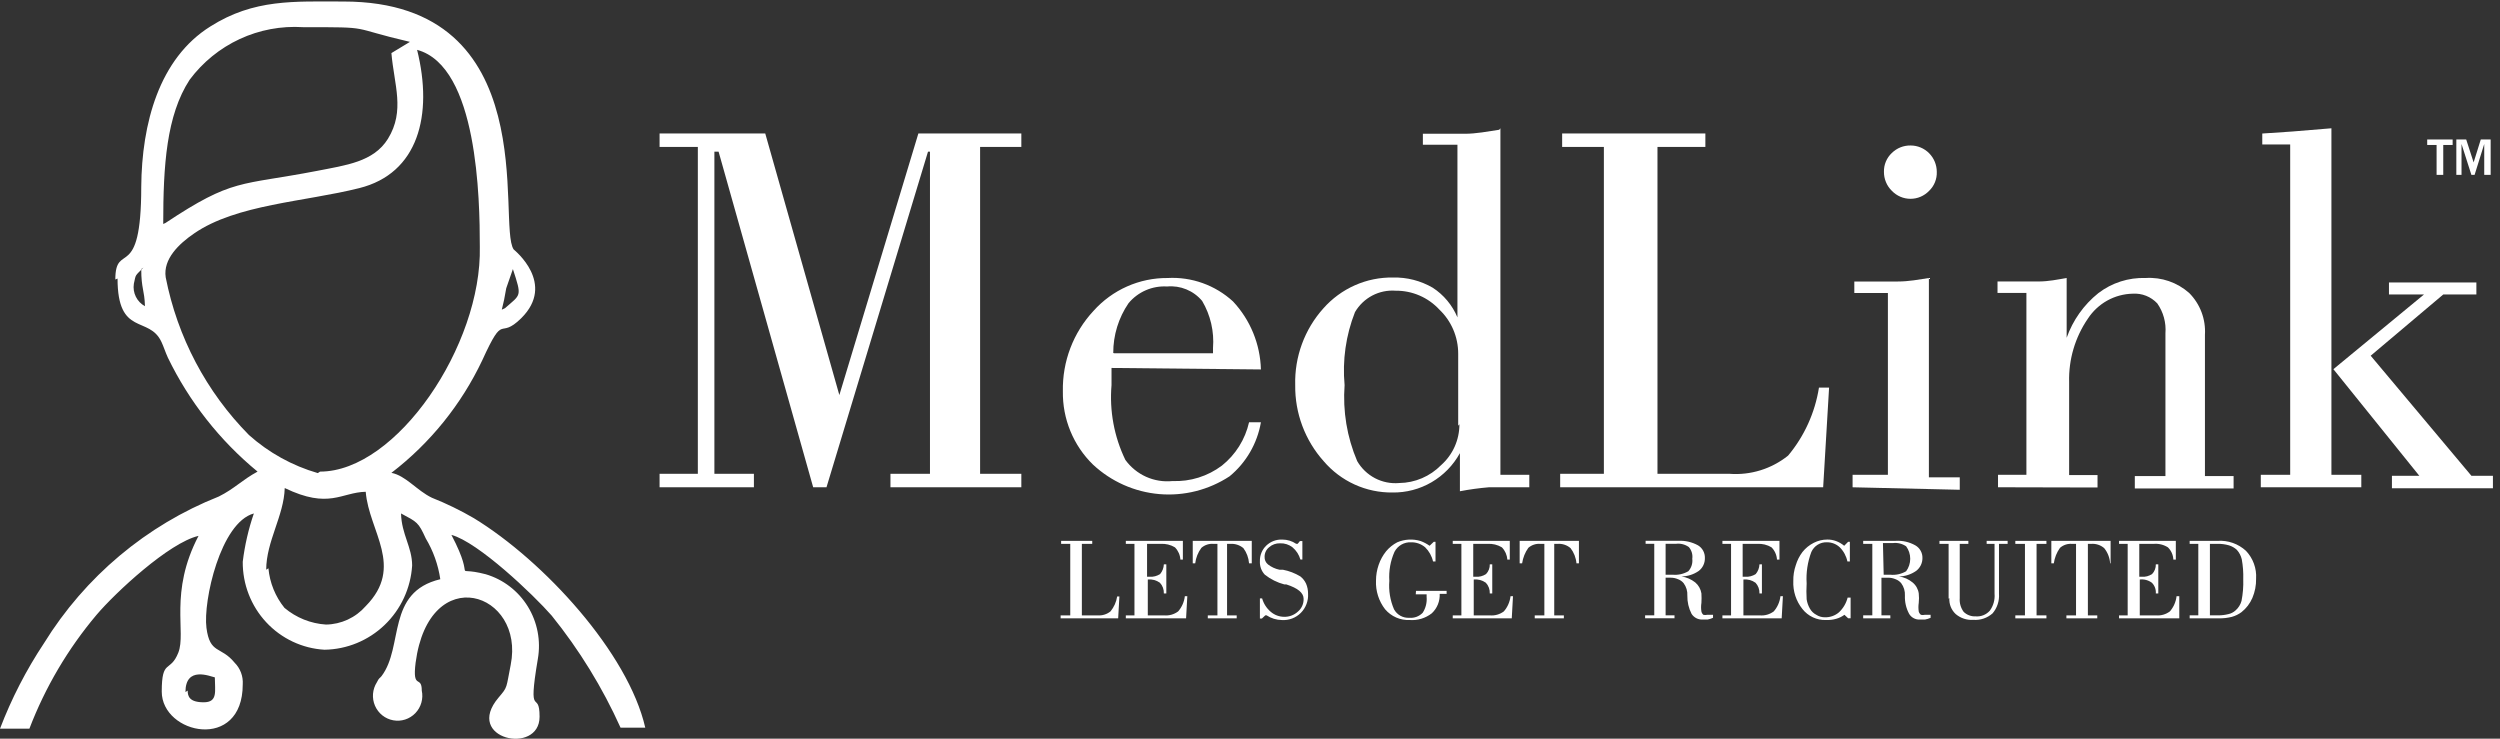 <svg width="176" height="52" viewBox="0 0 176 52" fill="none" xmlns="http://www.w3.org/2000/svg">
<rect x="0" y="0" width="176" height="52" fill="#333333" stroke="none"/>
<g clip-path="url(#clip0_16465_49492)">
<path d="M74.668 43.532V43.322H75.346V38.289H74.703V38.078H76.893V38.289H76.163V43.322H77.276C77.601 43.348 77.925 43.247 78.18 43.041C78.427 42.74 78.589 42.376 78.649 41.989H78.806L78.719 43.532H74.668Z" fill="white"/>
<path d="M79.258 43.532V43.322H79.866V38.289H79.258V38.078H83.274V39.394H83.1C83.079 39.07 82.943 38.765 82.717 38.534C82.414 38.351 82.062 38.265 81.709 38.289H80.753V40.604H80.927C81.19 40.624 81.453 40.556 81.674 40.411C81.835 40.218 81.926 39.978 81.935 39.727H82.109V41.779H81.935C81.941 41.641 81.919 41.503 81.872 41.373C81.824 41.244 81.751 41.125 81.657 41.025C81.41 40.847 81.107 40.766 80.805 40.797V43.322H81.952C82.306 43.355 82.659 43.255 82.943 43.041C83.204 42.741 83.368 42.368 83.413 41.972H83.587L83.5 43.532H79.258Z" fill="white"/>
<path d="M85.029 43.532V43.322H85.707V38.289H85.429C85.276 38.275 85.121 38.293 84.975 38.342C84.829 38.39 84.693 38.467 84.577 38.569C84.341 38.887 84.191 39.262 84.143 39.657H83.969V38.078H88.124V39.657H87.933C87.903 39.269 87.764 38.898 87.533 38.587C87.275 38.372 86.945 38.265 86.611 38.289H86.385V43.322H87.063V43.532H85.029Z" fill="white"/>
<path d="M88.836 43.546H88.697V42.125H88.853C88.957 42.496 89.169 42.826 89.462 43.072C89.724 43.297 90.056 43.421 90.401 43.423C90.76 43.434 91.11 43.301 91.374 43.055C91.504 42.946 91.607 42.809 91.676 42.654C91.745 42.499 91.779 42.33 91.774 42.16C91.774 41.739 91.374 41.406 90.557 41.143H90.418C89.919 41.012 89.451 40.779 89.045 40.459C88.926 40.333 88.834 40.185 88.774 40.022C88.715 39.859 88.688 39.686 88.697 39.512C88.691 39.306 88.727 39.101 88.805 38.911C88.883 38.72 89 38.549 89.149 38.407C89.299 38.264 89.477 38.152 89.671 38.08C89.865 38.008 90.072 37.976 90.279 37.986C90.626 37.986 90.965 38.089 91.252 38.285H91.357L91.513 38.092H91.687V39.389H91.548C91.452 39.053 91.258 38.754 90.992 38.53C90.743 38.337 90.436 38.237 90.123 38.249C89.836 38.238 89.555 38.338 89.34 38.53C89.241 38.61 89.162 38.711 89.108 38.827C89.053 38.942 89.026 39.069 89.027 39.197C89.022 39.3 89.041 39.404 89.083 39.498C89.126 39.593 89.19 39.676 89.271 39.74C89.507 39.921 89.78 40.047 90.07 40.108H90.314C90.75 40.191 91.168 40.352 91.548 40.582C91.719 40.718 91.856 40.892 91.948 41.091C92.042 41.312 92.089 41.551 92.087 41.792C92.103 42.04 92.066 42.289 91.979 42.522C91.892 42.755 91.757 42.966 91.583 43.142C91.408 43.318 91.199 43.454 90.968 43.542C90.737 43.63 90.49 43.667 90.244 43.651C89.861 43.646 89.487 43.53 89.166 43.318H89.079L88.836 43.546Z" fill="white"/>
<path d="M99.686 41.597H101.842V41.808H101.355C101.367 42.063 101.323 42.318 101.227 42.554C101.131 42.79 100.985 43.002 100.799 43.176C100.359 43.521 99.808 43.689 99.252 43.649C98.924 43.665 98.597 43.606 98.296 43.475C97.995 43.344 97.727 43.146 97.513 42.895C97.067 42.322 96.839 41.606 96.87 40.878C96.87 40.496 96.934 40.116 97.061 39.756C97.179 39.412 97.356 39.092 97.583 38.809C97.8 38.549 98.066 38.334 98.365 38.178C98.889 37.955 99.473 37.924 100.017 38.09C100.239 38.173 100.449 38.285 100.643 38.423L100.938 38.142H101.06V39.528H100.886C100.801 39.147 100.608 38.8 100.33 38.528C100.052 38.294 99.7 38.17 99.339 38.178C99.102 38.166 98.867 38.222 98.66 38.34C98.454 38.458 98.285 38.633 98.174 38.844C97.888 39.487 97.762 40.192 97.809 40.896C97.754 41.58 97.867 42.266 98.139 42.895C98.244 43.087 98.401 43.246 98.592 43.351C98.783 43.457 99 43.505 99.217 43.492C99.389 43.507 99.563 43.484 99.726 43.423C99.888 43.362 100.035 43.266 100.156 43.141C100.372 42.809 100.47 42.413 100.434 42.018V41.843H99.669L99.686 41.597Z" fill="white"/>
<path d="M102.273 43.532V43.322H102.882V38.289H102.273V38.078H106.289V39.394H106.115C106.094 39.07 105.959 38.765 105.733 38.534C105.429 38.351 105.078 38.265 104.725 38.289H103.716V40.604H103.873C104.136 40.627 104.4 40.559 104.62 40.411C104.707 40.32 104.774 40.213 104.819 40.095C104.864 39.978 104.885 39.852 104.881 39.727H105.055V41.779H104.881C104.887 41.641 104.865 41.503 104.818 41.373C104.77 41.244 104.697 41.125 104.603 41.025C104.356 40.847 104.053 40.766 103.751 40.797V43.322H104.881C105.234 43.355 105.587 43.255 105.872 43.041C106.133 42.741 106.296 42.368 106.341 41.972H106.515L106.428 43.532H102.273Z" fill="white"/>
<path d="M108.045 43.532V43.322H108.723V38.289H108.445C108.291 38.275 108.137 38.293 107.99 38.342C107.844 38.39 107.709 38.467 107.593 38.569C107.364 38.891 107.215 39.264 107.158 39.657H106.984V38.078H111.157V39.657H110.983C110.949 39.267 110.804 38.895 110.566 38.587C110.31 38.368 109.978 38.261 109.644 38.289H109.418V43.322H110.096V43.532H108.045Z" fill="white"/>
<path d="M115.816 43.318H116.46V38.285H115.851V38.074H118.146C118.63 38.048 119.111 38.157 119.537 38.39C119.69 38.481 119.816 38.612 119.902 38.77C119.987 38.927 120.029 39.105 120.024 39.284C120.028 39.46 119.991 39.635 119.916 39.793C119.84 39.952 119.728 40.09 119.589 40.196C119.23 40.444 118.807 40.578 118.372 40.582C118.727 40.635 119.063 40.78 119.346 41.003C119.577 41.2 119.731 41.473 119.78 41.775C119.793 41.997 119.793 42.219 119.78 42.441C119.747 42.644 119.747 42.852 119.78 43.055C119.801 43.144 119.849 43.224 119.919 43.283C120.005 43.303 120.094 43.303 120.18 43.283H120.389H120.597V43.493C120.475 43.55 120.347 43.591 120.215 43.616H119.85C119.698 43.622 119.548 43.588 119.414 43.517C119.28 43.446 119.166 43.341 119.085 43.213C118.882 42.817 118.781 42.377 118.789 41.932C118.808 41.618 118.715 41.308 118.528 41.056C118.423 40.928 118.284 40.831 118.129 40.775C117.97 40.705 117.798 40.669 117.624 40.67H117.259V43.318H117.885V43.528H115.816V43.318ZM117.259 40.459H117.746C118.133 40.496 118.522 40.41 118.859 40.214C118.965 40.096 119.045 39.957 119.093 39.806C119.141 39.655 119.156 39.495 119.137 39.337C119.157 39.19 119.146 39.04 119.104 38.898C119.062 38.756 118.99 38.624 118.894 38.513C118.626 38.323 118.297 38.241 117.972 38.285H117.259V40.459Z" fill="white"/>
<path d="M121.258 43.532V43.322H121.866V38.289H121.258V38.078H125.274V39.394H125.1C125.079 39.07 124.943 38.765 124.717 38.534C124.414 38.351 124.062 38.265 123.709 38.289H122.683V40.604H122.857C123.121 40.624 123.383 40.556 123.605 40.411C123.765 40.218 123.857 39.978 123.866 39.727H124.039V41.779H123.866C123.871 41.641 123.85 41.503 123.802 41.373C123.754 41.244 123.681 41.125 123.587 41.025C123.34 40.847 123.037 40.766 122.736 40.797V43.322H123.883C124.236 43.355 124.589 43.255 124.874 43.041C125.134 42.741 125.298 42.368 125.343 41.972H125.517L125.43 43.532H121.258Z" fill="white"/>
<path d="M130.126 42.071H130.283V43.526H130.109L129.848 43.281C129.676 43.409 129.481 43.504 129.274 43.562C129.037 43.63 128.791 43.659 128.544 43.649C128.228 43.659 127.915 43.594 127.628 43.46C127.341 43.326 127.09 43.127 126.893 42.877C126.444 42.319 126.216 41.614 126.249 40.896C126.242 40.52 126.301 40.146 126.423 39.791C126.523 39.455 126.682 39.14 126.893 38.861C127.109 38.589 127.382 38.367 127.692 38.212C127.988 38.061 128.316 37.983 128.648 37.984C128.856 37.983 129.062 38.018 129.257 38.09C129.466 38.167 129.66 38.28 129.831 38.423L130.109 38.142H130.23V39.528H130.057C129.979 39.148 129.791 38.8 129.518 38.528C129.272 38.298 128.948 38.173 128.614 38.177C128.384 38.168 128.157 38.228 127.962 38.35C127.767 38.472 127.612 38.65 127.518 38.861C127.253 39.566 127.14 40.319 127.188 41.071C127.165 41.445 127.165 41.82 127.188 42.194C127.223 42.422 127.299 42.642 127.414 42.842C127.519 43.03 127.676 43.182 127.866 43.281C128.047 43.399 128.259 43.461 128.475 43.456C128.837 43.467 129.19 43.342 129.466 43.105C129.762 42.826 129.973 42.467 130.074 42.071" fill="white"/>
<path d="M131.168 43.319H131.811V38.286H131.168V38.075H133.445C133.929 38.044 134.412 38.154 134.836 38.391C134.993 38.48 135.122 38.61 135.211 38.768C135.3 38.925 135.345 39.104 135.34 39.286C135.342 39.463 135.301 39.638 135.223 39.796C135.144 39.955 135.03 40.092 134.888 40.197C134.535 40.442 134.117 40.576 133.689 40.583C134.04 40.632 134.371 40.778 134.645 41.004C134.881 41.197 135.037 41.472 135.08 41.776C135.104 41.997 135.104 42.221 135.08 42.442C135.049 42.646 135.049 42.853 135.08 43.056C135.106 43.147 135.161 43.227 135.236 43.284C135.322 43.304 135.411 43.304 135.497 43.284H135.688H135.914V43.495C135.786 43.552 135.652 43.593 135.514 43.617H135.166C135.015 43.627 134.863 43.594 134.728 43.523C134.593 43.452 134.48 43.345 134.402 43.214C134.191 42.822 134.089 42.38 134.106 41.934C134.124 41.62 134.032 41.309 133.845 41.057C133.739 40.929 133.601 40.832 133.445 40.776C133.281 40.705 133.103 40.669 132.924 40.671H132.454V43.319H133.08V43.53H131.168V43.319ZM132.611 40.461H133.08C133.468 40.499 133.857 40.413 134.193 40.215C134.379 39.961 134.48 39.654 134.48 39.338C134.48 39.022 134.379 38.715 134.193 38.461C133.918 38.273 133.584 38.192 133.254 38.233H132.559L132.611 40.461Z" fill="white"/>
<path d="M137.182 42.147V38.289H136.539V38.078H138.573V38.289H137.965V42.112C137.939 42.457 138.038 42.799 138.243 43.076C138.356 43.185 138.49 43.269 138.636 43.323C138.783 43.377 138.939 43.401 139.095 43.392C139.279 43.407 139.465 43.378 139.637 43.308C139.809 43.238 139.963 43.129 140.086 42.989C140.336 42.645 140.453 42.221 140.416 41.796V38.289H139.86V38.078H141.337V38.289H140.729V41.796C140.766 42.3 140.603 42.798 140.277 43.182C140.092 43.345 139.877 43.469 139.644 43.548C139.412 43.626 139.166 43.657 138.921 43.638C138.473 43.669 138.031 43.524 137.686 43.234C137.533 43.093 137.412 42.919 137.334 42.725C137.256 42.531 137.222 42.321 137.234 42.112" fill="white"/>
<path d="M141.879 43.532V43.322H142.557V38.289H141.879V38.078H144.069V38.289H143.374V43.322H144.069V43.532H141.879Z" fill="white"/>
<path d="M145.475 43.532V43.322H146.153V38.289H145.874C145.721 38.275 145.567 38.293 145.42 38.342C145.274 38.39 145.139 38.467 145.023 38.569C144.793 38.891 144.644 39.264 144.588 39.657H144.414V38.078H148.586V39.657H148.552C148.526 39.265 148.38 38.891 148.134 38.587C147.878 38.368 147.547 38.261 147.213 38.289H146.987V43.322H147.648V43.532H145.475Z" fill="white"/>
<path d="M149.18 43.532V43.322H149.788V38.289H149.18V38.078H153.178V39.394H153.004C152.99 39.068 152.853 38.761 152.622 38.534C152.322 38.343 151.967 38.257 151.614 38.289H150.605V40.604H150.762C151.025 40.627 151.289 40.559 151.509 40.411C151.596 40.32 151.663 40.213 151.708 40.095C151.753 39.978 151.774 39.852 151.77 39.727H151.944V41.779H151.77C151.78 41.64 151.761 41.501 151.713 41.371C151.665 41.241 151.589 41.123 151.492 41.025C151.246 40.844 150.942 40.762 150.64 40.797V43.322H151.787C152.135 43.353 152.482 43.253 152.761 43.041C153.022 42.741 153.185 42.368 153.23 41.972H153.422V43.532H149.18Z" fill="white"/>
<path d="M154.761 43.321V38.287H154.152V38.077H156.117C156.48 38.051 156.844 38.101 157.188 38.221C157.531 38.342 157.847 38.531 158.116 38.778C158.363 39.038 158.555 39.347 158.677 39.685C158.8 40.023 158.852 40.383 158.829 40.742C158.838 41.206 158.749 41.667 158.568 42.093C158.4 42.485 158.137 42.829 157.803 43.093C157.6 43.245 157.37 43.358 157.125 43.426C156.824 43.502 156.514 43.538 156.204 43.531H154.152V43.321H154.761ZM155.578 38.287V43.321H156.169C156.409 43.321 156.649 43.291 156.882 43.233C157.07 43.192 157.244 43.101 157.386 42.97C157.587 42.794 157.732 42.562 157.803 42.303C157.901 41.801 157.942 41.289 157.925 40.778C157.94 40.307 157.905 39.837 157.821 39.375C157.762 39.126 157.643 38.897 157.473 38.708C157.313 38.562 157.123 38.454 156.917 38.392C156.645 38.314 156.364 38.278 156.082 38.287H155.578Z" fill="white"/>
<path d="M46.434 34.302V33.355H49.128V10.345H46.434V9.398H53.874L59.09 27.813L64.653 9.398H71.902V10.345H68.999V33.355H71.902V34.302H62.688V33.355H65.47V10.679H65.331L58.186 34.302H57.247L50.589 10.679H50.293V33.355H53.075V34.302H46.434Z" fill="white"/>
<path d="M78.442 24.869H85.396V24.501C85.488 23.342 85.221 22.184 84.631 21.186C84.331 20.828 83.95 20.549 83.52 20.372C83.09 20.195 82.625 20.125 82.162 20.169C81.651 20.138 81.139 20.228 80.668 20.432C80.197 20.636 79.78 20.948 79.45 21.344C78.745 22.375 78.368 23.599 78.373 24.851M78.251 25.904V27.114C78.099 28.924 78.435 30.742 79.224 32.375C79.6 32.894 80.105 33.305 80.688 33.567C81.27 33.828 81.91 33.931 82.545 33.866C83.793 33.915 85.02 33.532 86.022 32.779C86.985 32.011 87.66 30.934 87.934 29.727H88.769C88.511 31.222 87.727 32.574 86.561 33.533C85.096 34.493 83.355 34.934 81.614 34.784C79.873 34.635 78.23 33.904 76.947 32.708C76.262 32.041 75.721 31.239 75.356 30.352C74.991 29.465 74.811 28.512 74.826 27.552C74.783 25.452 75.556 23.419 76.982 21.887C77.64 21.152 78.445 20.565 79.344 20.166C80.243 19.767 81.215 19.565 82.197 19.572C83.035 19.525 83.874 19.647 84.665 19.93C85.456 20.213 86.183 20.652 86.804 21.221C88.02 22.519 88.72 24.223 88.769 26.009L78.251 25.904Z" fill="white"/>
<path d="M105.629 9.031V33.426H107.663V34.303C106.533 34.303 105.595 34.303 104.83 34.303C104.141 34.361 103.457 34.454 102.778 34.584V31.901C102.31 32.753 101.621 33.46 100.785 33.948C99.949 34.436 98.998 34.686 98.032 34.672C97.113 34.683 96.202 34.491 95.364 34.109C94.526 33.728 93.781 33.165 93.182 32.462C91.872 30.996 91.158 29.086 91.183 27.113C91.129 25.122 91.839 23.187 93.164 21.711C93.779 21.015 94.535 20.46 95.381 20.085C96.227 19.709 97.143 19.522 98.067 19.537C99.047 19.513 100.016 19.762 100.866 20.256C101.64 20.759 102.246 21.487 102.604 22.343V10.189H100.17V9.417H100.779C101.561 9.417 102.344 9.417 103.126 9.417C103.908 9.417 104.725 9.259 105.542 9.136M102.657 29.972V24.903C102.658 24.322 102.541 23.747 102.314 23.213C102.087 22.68 101.754 22.198 101.335 21.799C100.942 21.373 100.465 21.035 99.936 20.806C99.406 20.576 98.835 20.461 98.258 20.466C97.688 20.422 97.117 20.54 96.61 20.806C96.103 21.073 95.68 21.478 95.39 21.974C94.748 23.605 94.498 25.366 94.659 27.113C94.524 28.942 94.828 30.777 95.546 32.462C95.843 32.975 96.279 33.392 96.802 33.666C97.325 33.939 97.915 34.057 98.501 34.005C99.613 33.993 100.675 33.539 101.457 32.742C101.862 32.383 102.186 31.941 102.408 31.445C102.63 30.949 102.744 30.41 102.743 29.866L102.657 29.972Z" fill="white"/>
<path d="M109.836 34.302V33.355H112.913V10.345H109.975V9.398H120.058V10.345H116.686V33.355H121.745C123.234 33.47 124.712 33.013 125.882 32.075C127.025 30.708 127.776 29.053 128.055 27.287H128.768L128.351 34.302H109.836Z" fill="white"/>
<path d="M130.422 34.305V33.428H132.908V20.625H130.544V19.818H131.256C132.039 19.818 132.821 19.818 133.603 19.818C134.386 19.818 135.098 19.678 135.794 19.573V33.603H137.967V34.48L130.422 34.305ZM132.63 12.102C132.623 11.852 132.669 11.604 132.765 11.375C132.861 11.145 133.005 10.938 133.186 10.769C133.361 10.597 133.568 10.462 133.794 10.372C134.021 10.282 134.264 10.238 134.507 10.242C134.996 10.242 135.465 10.438 135.81 10.787C136.156 11.136 136.35 11.608 136.35 12.102C136.359 12.35 136.315 12.597 136.222 12.826C136.13 13.056 135.989 13.263 135.811 13.434C135.641 13.612 135.437 13.753 135.212 13.85C134.986 13.947 134.744 13.996 134.499 13.996C134.254 13.996 134.011 13.947 133.786 13.85C133.56 13.753 133.356 13.612 133.186 13.434C133.009 13.262 132.868 13.055 132.773 12.825C132.677 12.596 132.628 12.35 132.63 12.102Z" fill="white"/>
<path d="M140.66 34.303V33.426H142.659V20.623H140.625V19.816H141.303C142.068 19.816 142.798 19.816 143.511 19.816C144.224 19.816 144.867 19.676 145.493 19.571V23.78C145.929 22.544 146.7 21.457 147.718 20.641C148.675 19.907 149.854 19.529 151.056 19.571C152.174 19.5 153.273 19.879 154.116 20.623C154.498 21.006 154.795 21.467 154.987 21.975C155.179 22.483 155.261 23.027 155.228 23.57V33.514H157.245V34.39H150.291V33.514H152.447V23.464C152.505 22.717 152.302 21.972 151.873 21.36C151.651 21.124 151.38 20.94 151.08 20.822C150.779 20.703 150.456 20.654 150.135 20.676C149.509 20.69 148.895 20.857 148.347 21.162C147.8 21.468 147.333 21.903 146.988 22.43C146.088 23.741 145.625 25.307 145.667 26.902V33.443H147.666V34.32L140.66 34.303Z" fill="white"/>
<path d="M161.229 33.426V10.171H159.264V9.4L161.368 9.259L164.132 9.031V33.426H166.236V34.303H159.16V33.426H161.229ZM164.271 25.99L170.652 20.729H168.183V19.887H174.337V20.729H172.008L166.896 25.043L173.989 33.497H175.502V34.374H168.392V33.497H170.321L164.271 25.99Z" fill="white"/>
<path fill-rule="evenodd" clip-rule="evenodd" d="M8.275 19.609C8.275 23.73 10.5 22.187 11.37 24.081C11.526 24.414 11.63 24.765 11.822 25.186C13.327 28.286 15.48 31.02 18.132 33.201C17.055 33.78 16.498 34.411 15.403 34.955C10.307 36.976 5.992 40.598 3.095 45.285C1.845 47.168 0.807 49.185 0 51.3H2.069C3.187 48.379 4.786 45.669 6.797 43.285C8.119 41.724 11.909 38.199 13.977 37.726C11.891 41.707 13.126 44.513 12.552 45.951C11.978 47.389 11.387 46.337 11.387 48.687C11.387 51.703 17.089 52.931 17.089 48.178C17.108 47.897 17.066 47.616 16.967 47.352C16.868 47.089 16.714 46.85 16.516 46.653C15.542 45.46 14.777 46.074 14.534 44.197C14.29 42.321 15.525 36.779 17.872 36.147C17.492 37.25 17.23 38.391 17.089 39.55C17.078 41.129 17.669 42.653 18.74 43.805C19.811 44.958 21.28 45.651 22.844 45.741C24.423 45.717 25.936 45.094 27.08 43.995C28.224 42.897 28.915 41.403 29.015 39.813C29.015 38.515 28.268 37.62 28.233 36.147C29.38 36.761 29.45 36.761 29.971 37.901C30.499 38.782 30.848 39.76 30.997 40.777C27.172 41.689 28.442 45.513 26.86 47.6C26.721 47.775 26.703 47.687 26.529 48.038C26.375 48.281 26.283 48.558 26.26 48.845C26.238 49.132 26.285 49.42 26.399 49.684C26.514 49.948 26.69 50.18 26.914 50.359C27.138 50.538 27.402 50.658 27.683 50.709C27.964 50.761 28.253 50.742 28.525 50.654C28.797 50.565 29.043 50.411 29.242 50.204C29.441 49.997 29.586 49.744 29.664 49.468C29.743 49.191 29.753 48.898 29.693 48.617C29.693 47.494 29.015 48.617 29.259 46.653C30.215 39.444 36.978 41.689 35.952 46.81C35.622 48.459 35.761 48.336 35.1 49.108C32.614 52.037 37.986 53.194 37.986 50.458C37.986 48.441 37.117 50.809 37.864 46.389C38.087 45.114 37.836 43.801 37.16 42.701C36.483 41.601 35.428 40.791 34.196 40.427C31.606 39.76 33.657 41.233 31.779 37.656C33.657 38.164 37.534 41.847 38.838 43.338C40.783 45.748 42.413 48.401 43.688 51.23H45.427C44.227 45.969 38.299 39.497 33.361 36.48C32.413 35.927 31.425 35.447 30.406 35.042C29.346 34.534 28.563 33.481 27.555 33.289C30.282 31.197 32.475 28.48 33.953 25.361C35.552 21.854 35.065 24.011 36.699 22.398C39.151 19.96 36.23 17.627 36.16 17.557C34.978 15.803 38.403 0.107 24.182 0.107C20.705 0.107 17.889 -0.086 14.812 1.861C11.196 4.123 9.979 8.7 9.944 13.155C9.944 19.995 8.119 16.926 8.119 19.679M11.491 15.768C11.491 11.647 11.717 8.122 13.351 5.614C14.273 4.378 15.485 3.393 16.878 2.747C18.271 2.101 19.801 1.815 21.331 1.913C26.408 1.913 24.408 1.913 28.859 2.948L27.555 3.737C27.746 5.982 28.529 7.788 27.312 9.77C26.303 11.401 24.356 11.629 22.305 12.033C16.846 13.085 16.429 12.524 11.648 15.698L11.491 15.768ZM22.374 33.306C20.579 32.788 18.922 31.871 17.524 30.623C14.526 27.588 12.488 23.725 11.665 19.521C11.474 18.241 12.587 17.171 13.665 16.435C16.637 14.383 21.47 14.207 25.295 13.243C29.433 12.208 30.51 8.122 29.363 3.509C33.64 4.667 33.779 14.032 33.779 17.364C33.935 24.309 27.92 33.201 22.531 33.201L22.374 33.306ZM9.944 18.943C9.944 20.328 10.17 20.398 10.205 21.556C9.928 21.407 9.705 21.175 9.565 20.892C9.424 20.61 9.375 20.29 9.423 19.977C9.579 19.276 9.475 19.469 10.101 18.837L9.944 18.943ZM35.326 21.801C35.483 21.187 35.5 21.065 35.639 20.293L36.108 18.943C36.752 20.924 36.682 20.696 35.552 21.696L35.326 21.801ZM18.741 40.111C18.741 38.112 19.993 36.305 20.045 34.358C23.174 35.867 24.026 34.657 25.747 34.621C25.973 37.428 28.494 39.883 25.747 42.671C25.396 43.072 24.965 43.395 24.483 43.619C24.001 43.842 23.478 43.962 22.948 43.969C21.875 43.9 20.852 43.489 20.027 42.794C19.384 41.999 18.99 41.028 18.897 40.006L18.741 40.111ZM13.056 48.722C13.056 46.863 14.794 47.617 15.125 47.687C15.125 48.652 15.351 49.441 14.342 49.441C13.334 49.441 13.213 49.02 13.213 48.617L13.056 48.722Z" fill="white"/>
<path d="M172.005 12.311H171.536V10.206H170.875V9.82H172.666V10.206H172.005V12.311Z" fill="white"/>
<path d="M175.342 12.311H174.89V10.136L174.212 12.311H173.986L173.291 10.136V12.311H172.926V9.82H173.621L174.143 11.434L174.647 9.82H175.342V12.311Z" fill="white"/>
</g>
<defs>
<clipPath id="clip0_16465_49492">
<rect width="175.5" height="52" fill="white"/>
</clipPath>
</defs>
</svg>
